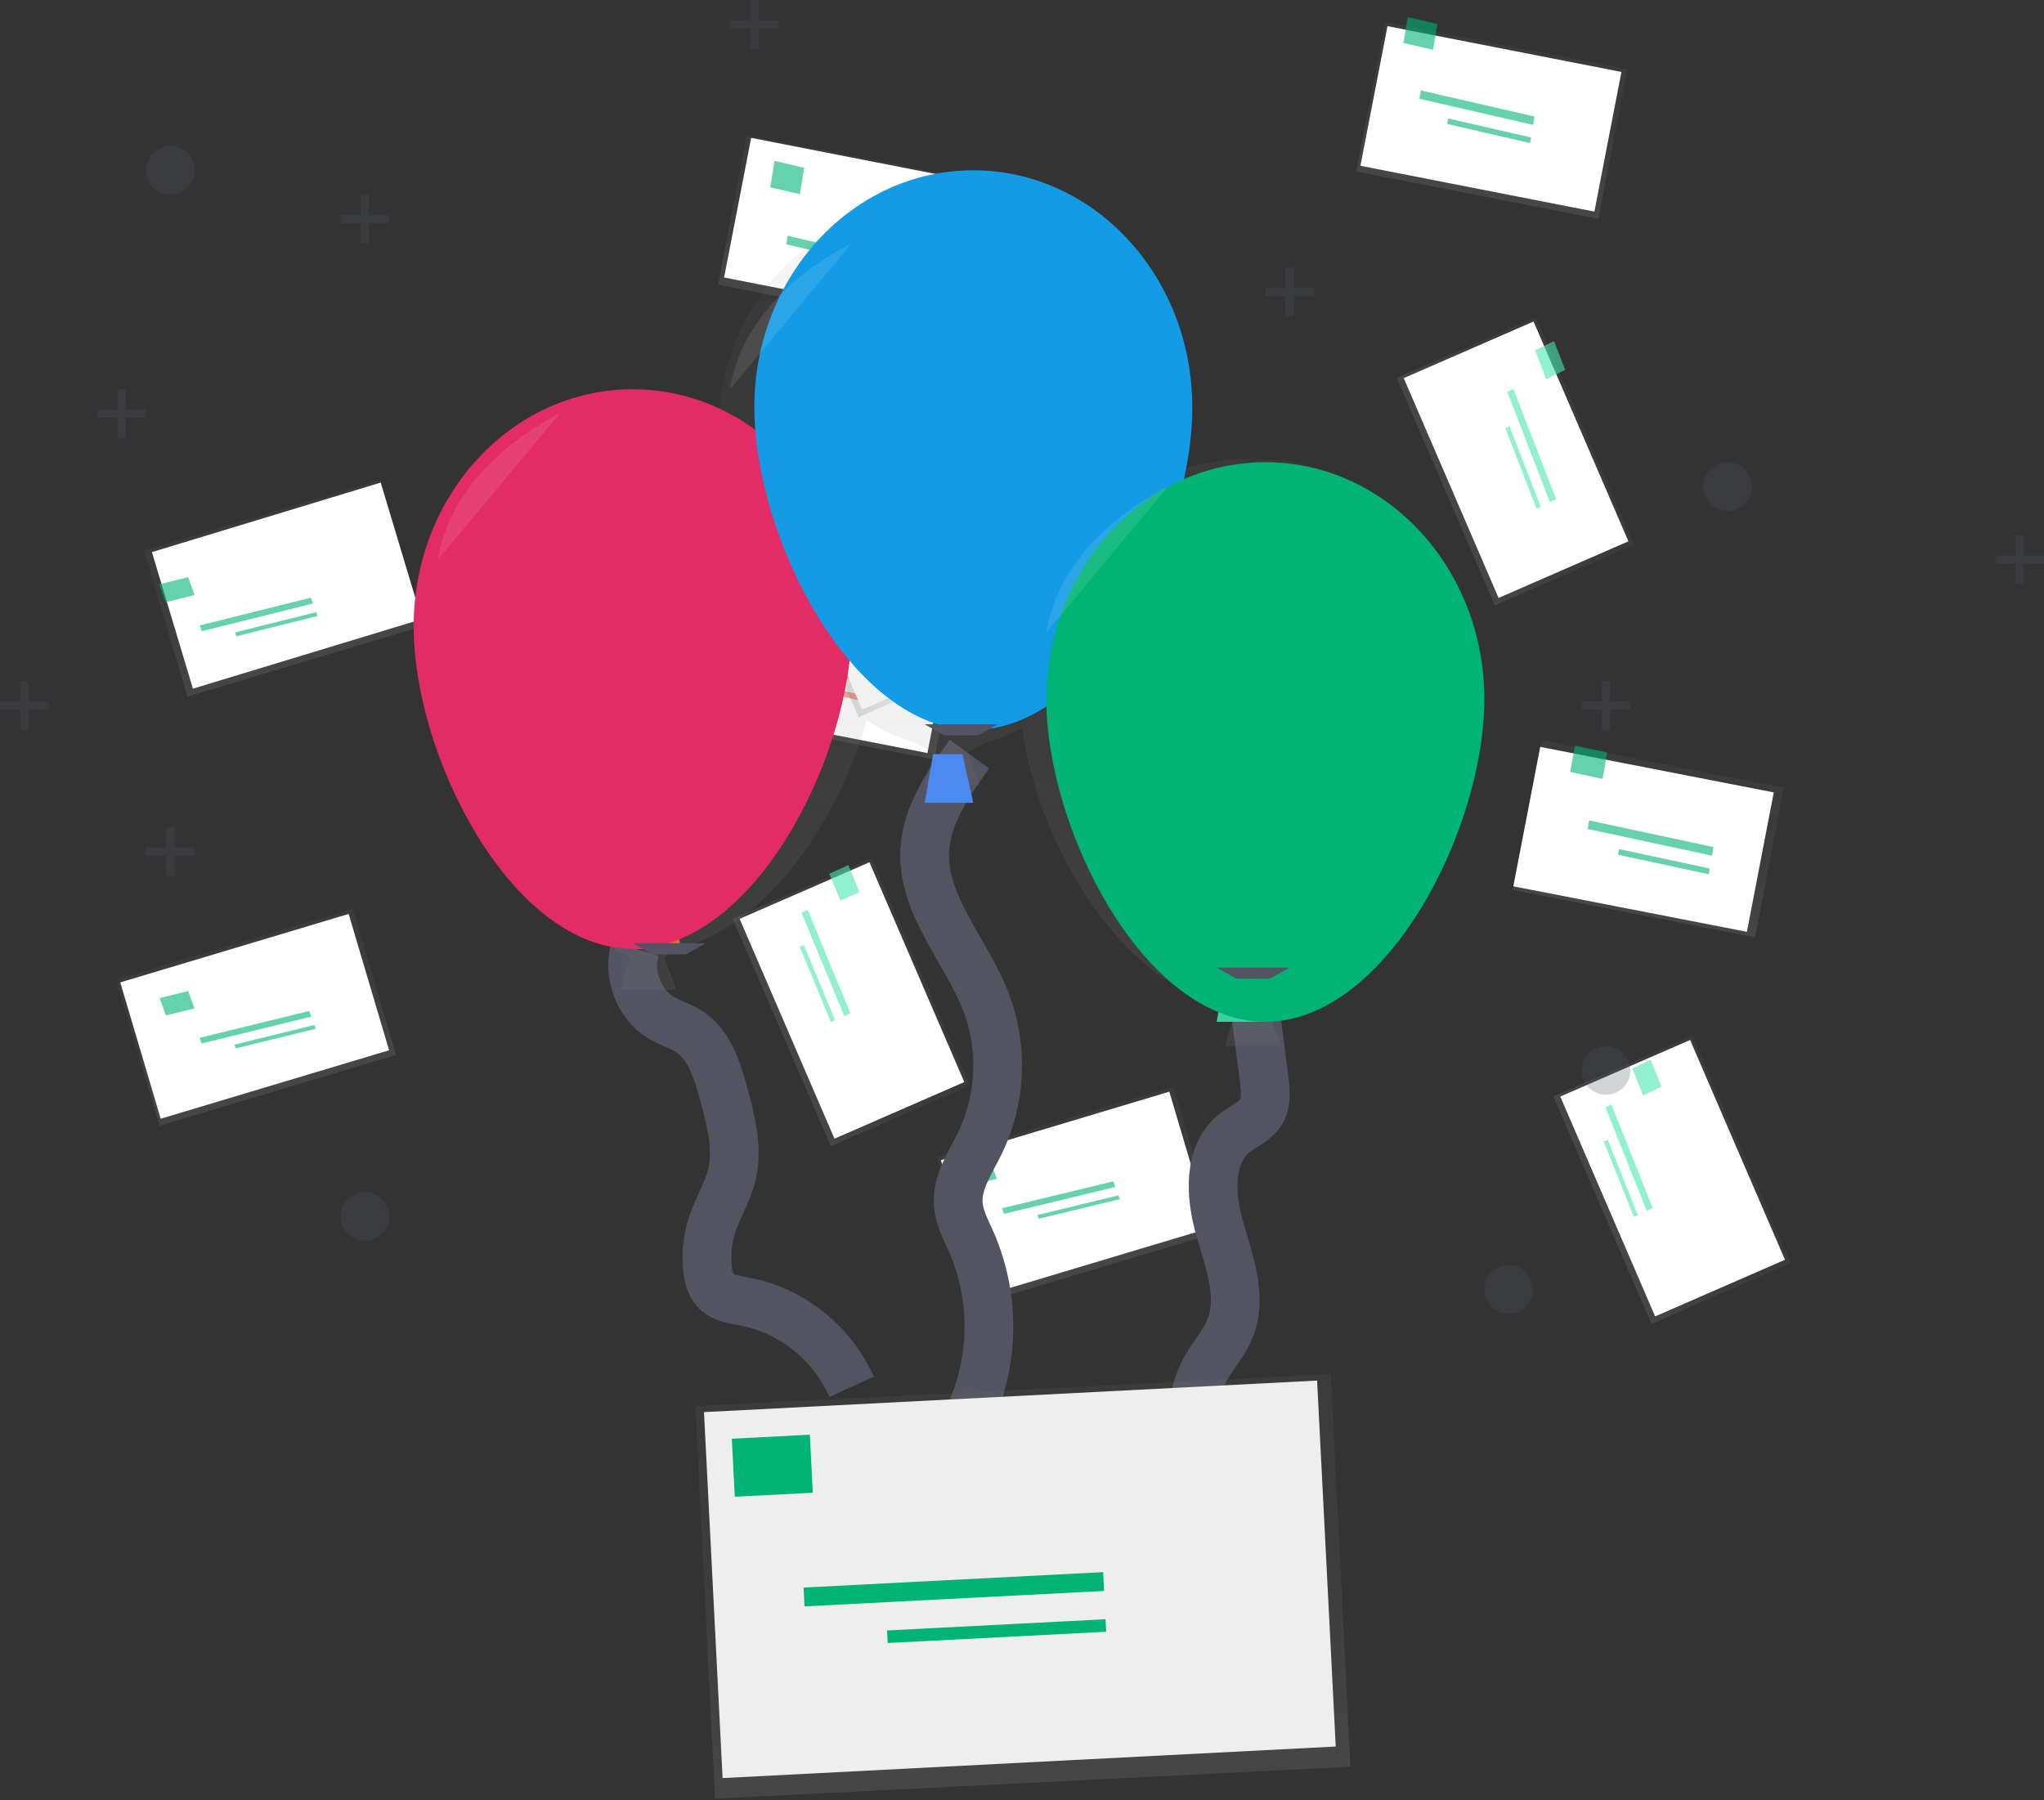 <?xml version="1.0" encoding="UTF-8"?>
<svg width="84px" height="74px" viewBox="0 0 84 74" version="1.1" xmlns="http://www.w3.org/2000/svg" xmlns:xlink="http://www.w3.org/1999/xlink">
    <rect x="0" y="0" width="84" height="74" fill="#333333" stroke="none"/>
    <!-- Generator: Sketch 59 (86127) - https://sketch.com -->
    <title>5d5ab9701e1398998026c9c8_undraw_new_message_2gfk</title>
    <desc>Created with Sketch.</desc>
    <defs>
        <linearGradient x1="50%" y1="100%" x2="50%" y2="-1.76587197e-13%" id="linearGradient-1">
            <stop stop-color="#808080" stop-opacity="0.25" offset="0%"></stop>
            <stop stop-color="#808080" stop-opacity="0.12" offset="54%"></stop>
            <stop stop-color="#808080" stop-opacity="0.1" offset="100%"></stop>
        </linearGradient>
        <linearGradient x1="0%" y1="49.99%" x2="100%" y2="49.99%" id="linearGradient-2">
            <stop stop-color="#808080" stop-opacity="0.25" offset="0%"></stop>
            <stop stop-color="#808080" stop-opacity="0.12" offset="54%"></stop>
            <stop stop-color="#808080" stop-opacity="0.1" offset="100%"></stop>
        </linearGradient>
        <linearGradient x1="-1.76587197e-13%" y1="49.99%" x2="100%" y2="49.99%" id="linearGradient-3">
            <stop stop-color="#808080" stop-opacity="0.25" offset="0%"></stop>
            <stop stop-color="#808080" stop-opacity="0.12" offset="54%"></stop>
            <stop stop-color="#808080" stop-opacity="0.1" offset="100%"></stop>
        </linearGradient>
        <linearGradient x1="0%" y1="50%" x2="100%" y2="50%" id="linearGradient-4">
            <stop stop-color="#808080" stop-opacity="0.25" offset="0%"></stop>
            <stop stop-color="#808080" stop-opacity="0.12" offset="54%"></stop>
            <stop stop-color="#808080" stop-opacity="0.1" offset="100%"></stop>
        </linearGradient>
        <linearGradient x1="-1.76587197e-13%" y1="50%" x2="100%" y2="50%" id="linearGradient-5">
            <stop stop-color="#808080" stop-opacity="0.25" offset="0%"></stop>
            <stop stop-color="#808080" stop-opacity="0.12" offset="54%"></stop>
            <stop stop-color="#808080" stop-opacity="0.1" offset="100%"></stop>
        </linearGradient>
        <linearGradient x1="50.01%" y1="100%" x2="50.01%" y2="-0.016%" id="linearGradient-6">
            <stop stop-color="#808080" stop-opacity="0.25" offset="0%"></stop>
            <stop stop-color="#808080" stop-opacity="0.12" offset="54%"></stop>
            <stop stop-color="#808080" stop-opacity="0.1" offset="100%"></stop>
        </linearGradient>
        <linearGradient x1="-0.016%" y1="50%" x2="99.984%" y2="50%" id="linearGradient-7">
            <stop stop-color="#808080" stop-opacity="0.25" offset="0%"></stop>
            <stop stop-color="#808080" stop-opacity="0.12" offset="54%"></stop>
            <stop stop-color="#808080" stop-opacity="0.1" offset="100%"></stop>
        </linearGradient>
        <linearGradient x1="8.82935987e-14%" y1="50%" x2="100%" y2="50%" id="linearGradient-8">
            <stop stop-color="#808080" stop-opacity="0.25" offset="0%"></stop>
            <stop stop-color="#808080" stop-opacity="0.12" offset="54%"></stop>
            <stop stop-color="#808080" stop-opacity="0.1" offset="100%"></stop>
        </linearGradient>
        <linearGradient x1="50%" y1="100%" x2="50%" y2="0%" id="linearGradient-9">
            <stop stop-color="#808080" stop-opacity="0.25" offset="0%"></stop>
            <stop stop-color="#808080" stop-opacity="0.12" offset="54%"></stop>
            <stop stop-color="#808080" stop-opacity="0.1" offset="100%"></stop>
        </linearGradient>
        <linearGradient x1="0%" y1="50%" x2="100%" y2="50%" id="linearGradient-10">
            <stop stop-color="#808080" stop-opacity="0.25" offset="0%"></stop>
            <stop stop-color="#808080" stop-opacity="0.12" offset="54%"></stop>
            <stop stop-color="#808080" stop-opacity="0.1" offset="100%"></stop>
        </linearGradient>
        <linearGradient x1="0%" y1="49.99%" x2="100%" y2="49.99%" id="linearGradient-11">
            <stop stop-color="#808080" stop-opacity="0.25" offset="0%"></stop>
            <stop stop-color="#808080" stop-opacity="0.12" offset="54%"></stop>
            <stop stop-color="#808080" stop-opacity="0.1" offset="100%"></stop>
        </linearGradient>
        <linearGradient x1="-0.986%" y1="50.02%" x2="100.978%" y2="50.02%" id="linearGradient-12">
            <stop stop-color="#808080" stop-opacity="0.25" offset="0%"></stop>
            <stop stop-color="#808080" stop-opacity="0.12" offset="54%"></stop>
            <stop stop-color="#808080" stop-opacity="0.1" offset="100%"></stop>
        </linearGradient>
        <linearGradient x1="-3.336%" y1="49.995%" x2="103.362%" y2="49.995%" id="linearGradient-13">
            <stop stop-color="#808080" stop-opacity="0.25" offset="0%"></stop>
            <stop stop-color="#808080" stop-opacity="0.12" offset="54%"></stop>
            <stop stop-color="#808080" stop-opacity="0.1" offset="100%"></stop>
        </linearGradient>
        <linearGradient x1="-3.584%" y1="50.019%" x2="103.369%" y2="50.019%" id="linearGradient-14">
            <stop stop-color="#808080" stop-opacity="0.25" offset="0%"></stop>
            <stop stop-color="#808080" stop-opacity="0.12" offset="54%"></stop>
            <stop stop-color="#808080" stop-opacity="0.1" offset="100%"></stop>
        </linearGradient>
        <linearGradient x1="50%" y1="100%" x2="50%" y2="0.164%" id="linearGradient-15">
            <stop stop-color="#808080" stop-opacity="0.25" offset="0%"></stop>
            <stop stop-color="#808080" stop-opacity="0.12" offset="54%"></stop>
            <stop stop-color="#808080" stop-opacity="0.1" offset="100%"></stop>
        </linearGradient>
        <linearGradient x1="50.004%" y1="99.994%" x2="50.004%" y2="-0.006%" id="linearGradient-16">
            <stop stop-color="#808080" stop-opacity="0.25" offset="0%"></stop>
            <stop stop-color="#808080" stop-opacity="0.12" offset="54%"></stop>
            <stop stop-color="#808080" stop-opacity="0.1" offset="100%"></stop>
        </linearGradient>
    </defs>
    <g id="Web---Future" stroke="none" stroke-width="1" fill="none" fill-rule="evenodd">
        <g id="Artboard-Copy" transform="translate(-214, -66)">
            <g id="Group" transform="translate(44, 44)">
                <g id="5d5ab9701e1398998026c9c8_undraw_new_message_2gfk" transform="translate(170, 22)">
                    <polygon id="Rectangle" fill="url(#linearGradient-1)" fill-rule="nonzero" transform="translate(44.253, 49.12) rotate(-16.6) translate(-44.253, -49.12) " points="39.186 45.997 49.329 45.982 49.319 52.244 39.176 52.259"></polygon>
                    <polygon id="Rectangle" fill="#FFFFFF" fill-rule="nonzero" transform="translate(44.192, 49.082) rotate(-16.6) translate(-44.192, -49.082) " points="39.297 46.167 49.096 46.152 49.087 51.997 39.288 52.012"></polygon>
                    <g id="Group" opacity="0.6" transform="translate(39, 47)" fill="#00B476" fill-rule="nonzero">
                        <polygon id="Rectangle" transform="translate(1.24, 1.241) rotate(163.4) translate(-1.24, -1.241) " points="0.604 0.829 1.828 0.894 1.876 1.653 0.652 1.588"></polygon>
                        <polygon id="Rectangle" transform="translate(4.508, 2.226) rotate(163.4) translate(-4.508, -2.226) " points="2.151 1.978 6.849 2.227 6.864 2.473 2.167 2.224"></polygon>
                        <polygon id="Rectangle" transform="translate(5.326, 2.616) rotate(163.4) translate(-5.326, -2.616) " points="3.609 2.443 7.034 2.625 7.044 2.789 3.619 2.607"></polygon>
                    </g>
                    <polygon id="Rectangle" fill="url(#linearGradient-2)" fill-rule="nonzero" transform="translate(67.741, 34.478) rotate(-78.98) translate(-67.741, -34.478) " points="64.615 29.411 70.878 29.405 70.868 39.545 64.604 39.551"></polygon>
                    <polygon id="Rectangle" fill="#FFFFFF" fill-rule="nonzero" transform="translate(67.544, 34.501) rotate(-79.028) translate(-67.544, -34.501) " points="64.631 29.614 70.467 29.608 70.457 39.387 64.621 39.393"></polygon>
                    <g id="Group" opacity="0.6" transform="translate(64, 30)" fill="#00B476" fill-rule="nonzero">
                        <polygon id="Rectangle" transform="translate(1.291, 1.331) rotate(-168.98) translate(-1.291, -1.331) " points="0.601 0.768 1.962 0.794 1.981 1.895 0.62 1.869"></polygon>
                        <polygon id="Rectangle" transform="translate(3.833, 4.447) rotate(-168.98) translate(-3.833, -4.447) " points="1.218 4.219 6.442 4.318 6.448 4.675 1.225 4.576"></polygon>
                        <polygon id="Rectangle" transform="translate(4.38, 5.417) rotate(-168.98) translate(-4.38, -5.417) " points="2.474 5.261 6.283 5.334 6.287 5.572 2.478 5.499"></polygon>
                    </g>
                    <polygon id="Rectangle" fill="url(#linearGradient-3)" fill-rule="nonzero" transform="translate(68.709, 48.492) rotate(-23.45) translate(-68.709, -48.492) " points="65.601 43.406 71.837 43.393 71.816 53.578 65.581 53.591"></polygon>
                    <polygon id="Rectangle" fill="#FFFFFF" fill-rule="nonzero" transform="translate(68.738, 48.428) rotate(-23.45) translate(-68.738, -48.428) " points="65.838 43.513 71.658 43.502 71.639 53.342 65.818 53.354"></polygon>
                    <g id="Group" opacity="0.6" transform="translate(65, 43)" fill="#47E6B1" fill-rule="nonzero">
                        <polygon id="Rectangle" transform="translate(2.681, 1.295) rotate(-113.45) translate(-2.681, -1.295) " points="2.071 0.861 3.264 0.897 3.29 1.73 2.098 1.694"></polygon>
                        <polygon id="Rectangle" transform="translate(1.949, 4.588) rotate(-113.45) translate(-1.949, -4.588) " points="-0.343 4.385 4.233 4.521 4.242 4.791 -0.334 4.655"></polygon>
                        <polygon id="Rectangle" transform="translate(1.608, 5.433) rotate(-113.45) translate(-1.608, -5.433) " points="-0.063 5.294 3.274 5.393 3.279 5.573 -0.057 5.474"></polygon>
                    </g>
                    <polygon id="Rectangle" fill="url(#linearGradient-1)" fill-rule="nonzero" transform="translate(37.821, 19.588) rotate(-16.6) translate(-37.821, -19.588) " points="32.755 16.464 42.897 16.449 42.888 22.711 32.745 22.726"></polygon>
                    <polygon id="Rectangle" fill="#FFFFFF" fill-rule="nonzero" transform="translate(37.76, 19.551) rotate(-16.6) translate(-37.76, -19.551) " points="32.865 16.636 42.664 16.621 42.655 22.466 32.856 22.48"></polygon>
                    <g id="Group" opacity="0.6" transform="translate(33, 18)" fill="#F55F44" fill-rule="nonzero">
                        <polygon id="Rectangle" transform="translate(1.276, 1.222) rotate(163.4) translate(-1.276, -1.222) " points="0.652 0.807 1.862 0.858 1.899 1.638 0.69 1.587"></polygon>
                        <polygon id="Rectangle" transform="translate(4.497, 2.239) rotate(163.4) translate(-4.497, -2.239) " points="2.169 2.014 6.813 2.21 6.825 2.463 2.181 2.267"></polygon>
                        <polygon id="Rectangle" transform="translate(5.303, 2.642) rotate(163.4) translate(-5.303, -2.642) " points="3.605 2.486 6.992 2.629 7 2.797 3.614 2.655"></polygon>
                    </g>
                    <polygon id="Rectangle" fill="url(#linearGradient-4)" fill-rule="nonzero" transform="translate(61.307, 4.947) rotate(-78.98) translate(-61.307, -4.947) " points="58.181 -0.12 64.444 -0.126 64.434 10.014 58.17 10.02"></polygon>
                    <polygon id="Rectangle" fill="#FFFFFF" fill-rule="nonzero" transform="translate(61.271, 4.886) rotate(-78.98) translate(-61.271, -4.886) " points="58.353 -0.009 64.199 -0.015 64.189 9.782 58.343 9.788"></polygon>
                    <g id="Group" opacity="0.6" transform="translate(57, 0)" fill="#00B476" fill-rule="nonzero">
                        <polygon id="Rectangle" transform="translate(1.373, 1.376) rotate(-168.98) translate(-1.373, -1.376) " points="0.734 0.818 1.981 0.859 2.012 1.935 0.764 1.893"></polygon>
                        <polygon id="Rectangle" transform="translate(3.697, 4.425) rotate(-168.98) translate(-3.697, -4.425) " points="1.298 4.171 6.087 4.331 6.097 4.679 1.308 4.519"></polygon>
                        <polygon id="Rectangle" transform="translate(4.198, 5.374) rotate(-168.98) translate(-4.198, -5.374) " points="2.448 5.199 5.94 5.316 5.947 5.548 2.455 5.431"></polygon>
                    </g>
                    <polygon id="Rectangle" fill="url(#linearGradient-5)" fill-rule="nonzero" transform="translate(62.274, 18.962) rotate(-23.45) translate(-62.274, -18.962) " points="59.166 13.875 65.402 13.863 65.382 24.048 59.146 24.061"></polygon>
                    <polygon id="Rectangle" fill="#FFFFFF" fill-rule="nonzero" transform="translate(62.304, 18.897) rotate(-23.45) translate(-62.304, -18.897) " points="59.404 13.983 65.224 13.971 65.205 23.811 59.384 23.823"></polygon>
                    <g id="Group" opacity="0.6" transform="translate(61, 14)" fill="#47E6B1" fill-rule="nonzero">
                        <polygon id="Rectangle" transform="translate(2.704, 0.802) rotate(-113.45) translate(-2.704, -0.802) " points="2.052 0.343 3.318 0.394 3.355 1.261 2.089 1.21"></polygon>
                        <polygon id="Rectangle" transform="translate(1.945, 4.314) rotate(-113.45) translate(-1.945, -4.314) " points="-0.491 4.077 4.369 4.27 4.382 4.551 -0.479 4.358"></polygon>
                        <polygon id="Rectangle" transform="translate(1.592, 5.217) rotate(-113.45) translate(-1.592, -5.217) " points="-0.184 5.052 3.36 5.193 3.368 5.381 -0.176 5.24"></polygon>
                    </g>
                    <polygon id="Rectangle" fill="url(#linearGradient-6)" fill-rule="nonzero" transform="translate(10.526, 41.813) rotate(-16.6) translate(-10.526, -41.813) " points="5.459 38.689 15.602 38.674 15.592 44.936 5.45 44.951"></polygon>
                    <polygon id="Rectangle" fill="#FFFFFF" fill-rule="nonzero" transform="translate(10.466, 41.775) rotate(-16.6) translate(-10.466, -41.775) " points="5.571 38.86 15.37 38.846 15.361 44.69 5.562 44.705"></polygon>
                    <g id="Group" opacity="0.6" transform="translate(6, 40)" fill="#00B476" fill-rule="nonzero">
                        <polygon id="Rectangle" transform="translate(1.276, 1.238) rotate(163.4) translate(-1.276, -1.238) " points="0.65 0.83 1.858 0.889 1.902 1.647 0.695 1.587"></polygon>
                        <polygon id="Rectangle" transform="translate(4.497, 2.223) rotate(163.4) translate(-4.497, -2.223) " points="2.173 1.985 6.807 2.215 6.821 2.461 2.188 2.231"></polygon>
                        <polygon id="Rectangle" transform="translate(5.304, 2.613) rotate(163.4) translate(-5.304, -2.613) " points="3.61 2.448 6.989 2.615 6.998 2.779 3.619 2.611"></polygon>
                    </g>
                    <polygon id="Rectangle" fill="url(#linearGradient-7)" fill-rule="nonzero" transform="translate(34.015, 27.174) rotate(-78.98) translate(-34.015, -27.174) " points="30.889 22.107 37.152 22.1 37.142 32.24 30.878 32.247"></polygon>
                    <polygon id="Rectangle" fill="#FFFFFF" fill-rule="nonzero" transform="translate(33.868, 27.152) rotate(-79.028) translate(-33.868, -27.152) " points="30.955 22.265 36.791 22.259 36.781 32.038 30.945 32.044"></polygon>
                    <g id="Group" opacity="0.6" transform="translate(30, 23)" fill="#F55F44" fill-rule="nonzero">
                        <polygon id="Rectangle" transform="translate(1.37, 1.323) rotate(-168.98) translate(-1.37, -1.323) " points="0.728 0.751 1.977 0.798 2.012 1.896 0.763 1.849"></polygon>
                        <polygon id="Rectangle" transform="translate(3.695, 4.439) rotate(-168.98) translate(-3.695, -4.439) " points="1.293 4.17 6.086 4.352 6.098 4.708 1.304 4.526"></polygon>
                        <polygon id="Rectangle" transform="translate(4.196, 5.409) rotate(-168.98) translate(-4.196, -5.409) " points="2.444 5.224 5.939 5.357 5.947 5.594 2.452 5.461"></polygon>
                    </g>
                    <polygon id="Rectangle" fill="url(#linearGradient-8)" fill-rule="nonzero" transform="translate(34.982, 41.188) rotate(-23.45) translate(-34.982, -41.188) " points="31.874 36.101 38.11 36.089 38.09 46.274 31.854 46.287"></polygon>
                    <polygon id="Rectangle" fill="#FFFFFF" fill-rule="nonzero" transform="translate(35.012, 41.123) rotate(-23.45) translate(-35.012, -41.123) " points="32.112 36.209 37.932 36.197 37.913 46.037 32.092 46.049"></polygon>
                    <g id="Group" opacity="0.6" transform="translate(32, 35)" fill="#47E6B1" fill-rule="nonzero">
                        <polygon id="Rectangle" transform="translate(2.701, 1.29) rotate(-113.45) translate(-2.701, -1.29) " points="2.095 0.85 3.293 0.871 3.308 1.729 2.11 1.708"></polygon>
                        <polygon id="Rectangle" transform="translate(1.944, 4.582) rotate(-113.45) translate(-1.944, -4.582) " points="-0.358 4.402 4.242 4.483 4.247 4.761 -0.353 4.68"></polygon>
                        <polygon id="Rectangle" transform="translate(1.591, 5.427) rotate(-113.45) translate(-1.591, -5.427) " points="-0.088 5.305 3.266 5.364 3.27 5.549 -0.084 5.491"></polygon>
                    </g>
                    <polygon id="Rectangle" fill="url(#linearGradient-9)" fill-rule="nonzero" transform="translate(11.669, 24.177) rotate(-16.6) translate(-11.669, -24.177) " points="6.602 21.054 16.745 21.039 16.736 27.301 6.593 27.316"></polygon>
                    <polygon id="Rectangle" fill="#FFFFFF" fill-rule="nonzero" transform="translate(11.787, 24.072) rotate(-16.809) translate(-11.787, -24.072) " points="6.878 21.149 16.705 21.133 16.696 26.995 6.869 27.01"></polygon>
                    <g id="Group" opacity="0.6" transform="translate(6, 23)" fill="#00B476" fill-rule="nonzero">
                        <polygon id="Rectangle" transform="translate(1.267, 1.239) rotate(163.4) translate(-1.267, -1.239) " points="0.633 0.82 1.859 0.876 1.901 1.657 0.674 1.601"></polygon>
                        <polygon id="Rectangle" transform="translate(4.534, 2.256) rotate(163.4) translate(-4.534, -2.256) " points="2.174 2.022 6.881 2.236 6.895 2.489 2.187 2.275"></polygon>
                        <polygon id="Rectangle" transform="translate(5.353, 2.658) rotate(163.4) translate(-5.353, -2.658) " points="3.632 2.496 7.065 2.652 7.074 2.821 3.641 2.664"></polygon>
                    </g>
                    <polygon id="Rectangle" fill="url(#linearGradient-10)" fill-rule="nonzero" transform="translate(35.071, 9.6) rotate(-79.028) translate(-35.071, -9.6) " points="31.95 4.542 38.203 4.536 38.193 14.658 31.94 14.665"></polygon>
                    <polygon id="Rectangle" fill="#FFFFFF" fill-rule="nonzero" transform="translate(35.12, 9.478) rotate(-78.98) translate(-35.12, -9.478) " points="32.202 4.583 38.048 4.577 38.038 14.373 32.192 14.379"></polygon>
                    <g id="Group" opacity="0.6" transform="translate(31, 6)" fill-rule="nonzero">
                        <polygon id="Rectangle" fill="#00B476" transform="translate(1.351, 1.298) rotate(-168.98) translate(-1.351, -1.298) " points="0.709 0.726 1.958 0.773 1.993 1.871 0.744 1.824"></polygon>
                        <polygon id="Rectangle" fill="#00B476" transform="translate(3.676, 4.413) rotate(-168.98) translate(-3.676, -4.413) " points="1.273 4.143 6.067 4.326 6.078 4.682 1.285 4.499"></polygon>
                        <polygon id="Rectangle" fill="#F55F44" transform="translate(4.175, 5.383) rotate(-168.98) translate(-4.175, -5.383) " points="2.424 5.197 5.919 5.331 5.927 5.568 2.431 5.435"></polygon>
                    </g>
                    <polygon id="Rectangle" fill="url(#linearGradient-11)" fill-rule="nonzero" transform="translate(36.124, 23.553) rotate(-23.45) translate(-36.124, -23.553) " points="33.016 18.467 39.252 18.454 39.232 28.64 32.996 28.652"></polygon>
                    <polygon id="Rectangle" fill="#FFFFFF" fill-rule="nonzero" transform="translate(36.153, 23.489) rotate(-23.45) translate(-36.153, -23.489) " points="33.253 18.575 39.073 18.563 39.054 28.403 33.233 28.415"></polygon>
                    <g id="Group" opacity="0.6" transform="translate(33, 18)" fill="#47E6B1" fill-rule="nonzero">
                        <polygon id="Rectangle" transform="translate(2.684, 1.269) rotate(-113.45) translate(-2.684, -1.269) " points="2.077 0.83 3.276 0.851 3.291 1.708 2.093 1.687"></polygon>
                        <polygon id="Rectangle" transform="translate(1.926, 4.562) rotate(-113.45) translate(-1.926, -4.562) " points="-0.377 4.383 4.223 4.463 4.228 4.741 -0.372 4.661"></polygon>
                        <polygon id="Rectangle" transform="translate(1.573, 5.406) rotate(-113.45) translate(-1.573, -5.406) " points="-0.106 5.284 3.249 5.343 3.252 5.528 -0.102 5.469"></polygon>
                    </g>
                    <circle id="Oval" fill="#535461" fill-rule="nonzero" opacity="0.25" cx="7" cy="7" r="1"></circle>
                    <circle id="Oval" fill="#535461" fill-rule="nonzero" opacity="0.25" cx="62" cy="53" r="1"></circle>
                    <circle id="Oval" fill="#535461" fill-rule="nonzero" opacity="0.25" cx="15" cy="50" r="1"></circle>
                    <circle id="Oval" fill="#535461" fill-rule="nonzero" opacity="0.25" cx="66" cy="44" r="1"></circle>
                    <circle id="Oval" fill="#535461" fill-rule="nonzero" opacity="0.25" cx="71" cy="20" r="1"></circle>
                    <polygon id="Path" fill="#535461" fill-rule="nonzero" opacity="0.25" points="32 0.832 31.17 0.832 31.17 0 30.83 0 30.83 0.832 30 0.832 30 1.17 30.83 1.17 30.83 2 31.17 2 31.17 1.17 32 1.17"></polygon>
                    <polygon id="Path" fill="#535461" fill-rule="nonzero" opacity="0.25" points="16 8.83 15.17 8.83 15.17 8 14.83 8 14.83 8.83 14 8.83 14 9.17 14.83 9.17 14.83 10 15.17 10 15.17 9.17 16 9.17"></polygon>
                    <polygon id="Path" fill="#535461" fill-rule="nonzero" opacity="0.25" points="8 34.83 7.17 34.83 7.17 34 6.83 34 6.83 34.83 6 34.83 6 35.17 6.83 35.17 6.83 36 7.17 36 7.17 35.17 8 35.17"></polygon>
                    <polygon id="Path" fill="#535461" fill-rule="nonzero" opacity="0.25" points="6 16.831 5.169 16.831 5.169 16 4.831 16 4.831 16.831 4 16.831 4 17.169 4.831 17.169 4.831 18 5.169 18 5.169 17.169 6 17.169"></polygon>
                    <polygon id="Path" fill="#535461" fill-rule="nonzero" opacity="0.25" points="2 28.832 1.17 28.832 1.17 28 0.832 28 0.832 28.832 0 28.832 0 29.17 0.832 29.17 0.832 30 1.17 30 1.17 29.17 2 29.17"></polygon>
                    <polygon id="Path" fill="#535461" fill-rule="nonzero" opacity="0.25" points="84 22.83 83.17 22.83 83.17 22 82.83 22 82.83 22.83 82 22.83 82 23.17 82.83 23.17 82.83 24 83.17 24 83.17 23.17 84 23.17"></polygon>
                    <polygon id="Path" fill="#535461" fill-rule="nonzero" opacity="0.25" points="67 28.831 66.17 28.831 66.17 28 65.83 28 65.83 28.831 65 28.831 65 29.169 65.83 29.169 65.83 30 66.17 30 66.17 29.169 67 29.169"></polygon>
                    <polygon id="Path" fill="#535461" fill-rule="nonzero" opacity="0.25" points="54 11.83 53.169 11.83 53.169 11 52.831 11 52.831 11.83 52 11.83 52 12.17 52.831 12.17 52.831 13 53.169 13 53.169 12.17 54 12.17"></polygon>
                    <path d="M26.096,39 C25.785,40.044 26.252,41.279 27.164,41.828 C27.545,42.058 27.985,42.175 28.356,42.424 C29.161,42.965 29.479,44.004 29.74,44.959 C30.04,46.058 30.341,47.219 30.067,48.324 C29.889,49.028 29.493,49.651 29.266,50.34 C29.077,50.918 29.011,51.53 29.073,52.136 C29.106,52.458 29.184,52.793 29.397,53.03 C29.705,53.373 30.197,53.424 30.642,53.507 C32.552,53.882 34.173,55.181 35,57" id="Path" stroke="url(#linearGradient-12)" stroke-width="2"></path>
                    <path d="M26.096,39 C25.785,40.044 26.252,41.279 27.164,41.828 C27.545,42.058 27.985,42.175 28.356,42.424 C29.161,42.965 29.479,44.004 29.74,44.959 C30.04,46.058 30.341,47.219 30.067,48.324 C29.889,49.028 29.493,49.651 29.266,50.34 C29.077,50.918 29.011,51.53 29.073,52.136 C29.106,52.458 29.184,52.793 29.397,53.03 C29.705,53.373 30.197,53.424 30.642,53.507 C32.552,53.882 34.173,55.181 35,57" id="Path" stroke="#535461" stroke-width="2"></path>
                    <path d="M39.84,31 C38.976,32.195 38.079,33.489 38.005,34.959 C37.892,37.222 39.707,39.072 40.525,41.189 C41.236,43.072 41.146,45.162 40.275,46.978 C39.874,47.793 39.313,48.602 39.382,49.505 C39.424,50.057 39.701,50.557 39.924,51.064 C41.036,53.639 40.845,56.587 39.412,59" id="Path" stroke="url(#linearGradient-13)" stroke-width="2"></path>
                    <path d="M39.84,31 C38.976,32.195 38.079,33.489 38.005,34.959 C37.892,37.222 39.707,39.072 40.525,41.189 C41.236,43.072 41.146,45.162 40.276,46.978 C39.875,47.793 39.313,48.602 39.383,49.505 C39.425,50.057 39.702,50.557 39.925,51.064 C41.036,53.639 40.846,56.587 39.413,59" id="Path" stroke="#535461" stroke-width="2"></path>
                    <path d="M51.522,41 L51.955,44.403 C52.012,44.856 52.059,45.349 51.809,45.734 C51.57,46.1 51.123,46.274 50.771,46.544 C49.629,47.43 49.733,49.132 50.123,50.496 C50.513,51.86 51.087,53.326 50.538,54.638 C50.312,55.179 49.915,55.639 49.613,56.139 C49.107,57.008 48.906,58.012 49.041,59" id="Path" stroke="url(#linearGradient-14)" stroke-width="2"></path>
                    <path d="M51.522,41 L51.955,44.403 C52.012,44.856 52.059,45.349 51.809,45.734 C51.57,46.1 51.123,46.274 50.771,46.544 C49.629,47.43 49.733,49.132 50.123,50.496 C50.513,51.86 51.087,53.326 50.538,54.638 C50.312,55.179 49.915,55.639 49.613,56.139 C49.107,57.008 48.906,58.012 49.041,59" id="Path" stroke="#535461" stroke-width="2"></path>
                    <g id="Group" opacity="0.7" transform="translate(17, 8)" fill="url(#linearGradient-15)" fill-rule="nonzero">
                        <path d="M43.983,20.417 C43.981,17.355 42.517,14.479 40.045,12.68 C37.574,10.881 34.393,10.376 31.488,11.321 C31.567,10.784 31.608,10.241 31.61,9.698 C31.642,4.526 27.567,0.266 22.411,0.08 C17.256,-0.106 12.886,3.85 12.547,9.01 C9.642,8.063 6.459,8.567 3.987,10.366 C1.514,12.165 0.05,15.042 0.047,18.104 C0.047,22.904 3.573,29.73 8.171,30.939 L8.885,31.349 L8.497,32.683 L10.797,32.683 L10.297,31.347 L11.009,30.939 C14.561,30.005 17.472,25.718 18.613,21.602 C19.238,22.02 19.925,22.333 20.649,22.531 L21.363,22.941 L20.975,24.274 L23.275,24.274 L22.775,22.939 L23.487,22.531 C24.015,22.388 24.523,22.181 25.001,21.914 C25.615,26.529 28.88,32.164 33.019,33.252 L33.733,33.662 L33.345,34.995 L35.645,34.995 L35.145,33.66 L35.857,33.252 C40.461,32.043 43.983,25.216 43.983,20.417 Z" id="Path"></path>
                    </g>
                    <polygon id="Path" fill="#F55F44" fill-rule="nonzero" points="28 39 26 39 26.35 37 27.55 37"></polygon>
                    <path d="M35,25.74 C35,31.119 30.97,39 26,39 C21.03,39 17,31.115 17,25.74 C17,20.361 21.029,16 26,16 C30.971,16 35,20.361 35,25.74 L35,25.74 Z" id="Path" fill="#E32C66" fill-rule="nonzero"></path>
                    <polygon id="Path" fill="#535461" fill-rule="nonzero" points="28.192 39.229 26.808 39.229 26 38.771 29 38.771"></polygon>
                    <path d="M23,17 C23,17 18.622,19.001 18,23" id="Path" fill="#FFFFFF" fill-rule="nonzero" opacity="0.1"></path>
                    <polygon id="Path" fill="#4D8AF0" fill-rule="nonzero" points="40 33 38 33 38.35 31 39.55 31"></polygon>
                    <path d="M49,16.74 C49,22.119 44.971,30 40.001,30 C35.031,30 31,22.12 31,16.74 C31,11.361 35.029,7 39.999,7 C44.969,7 48.998,11.361 48.998,16.74 L49,16.74 Z" id="Path" fill="#139BE6" fill-rule="nonzero"></path>
                    <polygon id="Path" fill="#535461" fill-rule="nonzero" points="40.192 30.229 38.808 30.229 38 29.771 41 29.771"></polygon>
                    <path d="M35,10 C35,10 30.622,12.001 30,16" id="Path" fill="#FFFFFF" fill-rule="nonzero" opacity="0.1"></path>
                    <polygon id="Path" fill="#3AD29F" fill-rule="nonzero" points="52 42 50 42 50.35 40 51.549 40"></polygon>
                    <path d="M61,28.74 C61,34.119 56.97,42 52,42 C47.03,42 43,34.115 43,28.74 C43,23.361 47.029,19 52,19 C56.971,19 61,23.361 61,28.74 L61,28.74 Z" id="Path" fill="#00B476" fill-rule="nonzero"></path>
                    <polygon id="Path" fill="#535461" fill-rule="nonzero" points="52.192 40.229 50.808 40.229 50 39.771 53 39.771"></polygon>
                    <path d="M48,20 C48,20 43.622,22.001 43,26" id="Path" fill="#FFFFFF" fill-rule="nonzero" opacity="0.1"></path>
                    <polygon id="Rectangle" fill="url(#linearGradient-16)" fill-rule="nonzero" transform="translate(42.037, 65.207) rotate(-2.862) translate(-42.037, -65.207) " points="28.965 57.131 55.113 57.123 55.109 73.282 28.961 73.29"></polygon>
                    <polygon id="Rectangle" fill="#EEEEEE" fill-rule="nonzero" transform="translate(41.912, 64.917) rotate(-2.93) translate(-41.912, -64.917) " points="29.299 57.389 54.529 57.382 54.525 72.444 29.294 72.451"></polygon>
                    <polygon id="Rectangle" fill="#00B476" fill-rule="nonzero" transform="translate(31.739, 60.247) rotate(177.07) translate(-31.739, -60.247) " points="30.134 59.053 33.344 59.052 33.344 61.441 30.134 61.442"></polygon>
                    <polygon id="Rectangle" fill="#00B476" fill-rule="nonzero" transform="translate(39.198, 65.325) rotate(177.07) translate(-39.198, -65.325) " points="33.035 64.94 45.361 64.936 45.361 65.711 33.034 65.714"></polygon>
                    <polygon id="Rectangle" fill="#00B476" fill-rule="nonzero" transform="translate(40.956, 67.045) rotate(177.07) translate(-40.956, -67.045) " points="36.461 66.788 45.45 66.785 45.45 67.302 36.461 67.304"></polygon>
                </g>
            </g>
        </g>
    </g>
</svg>
